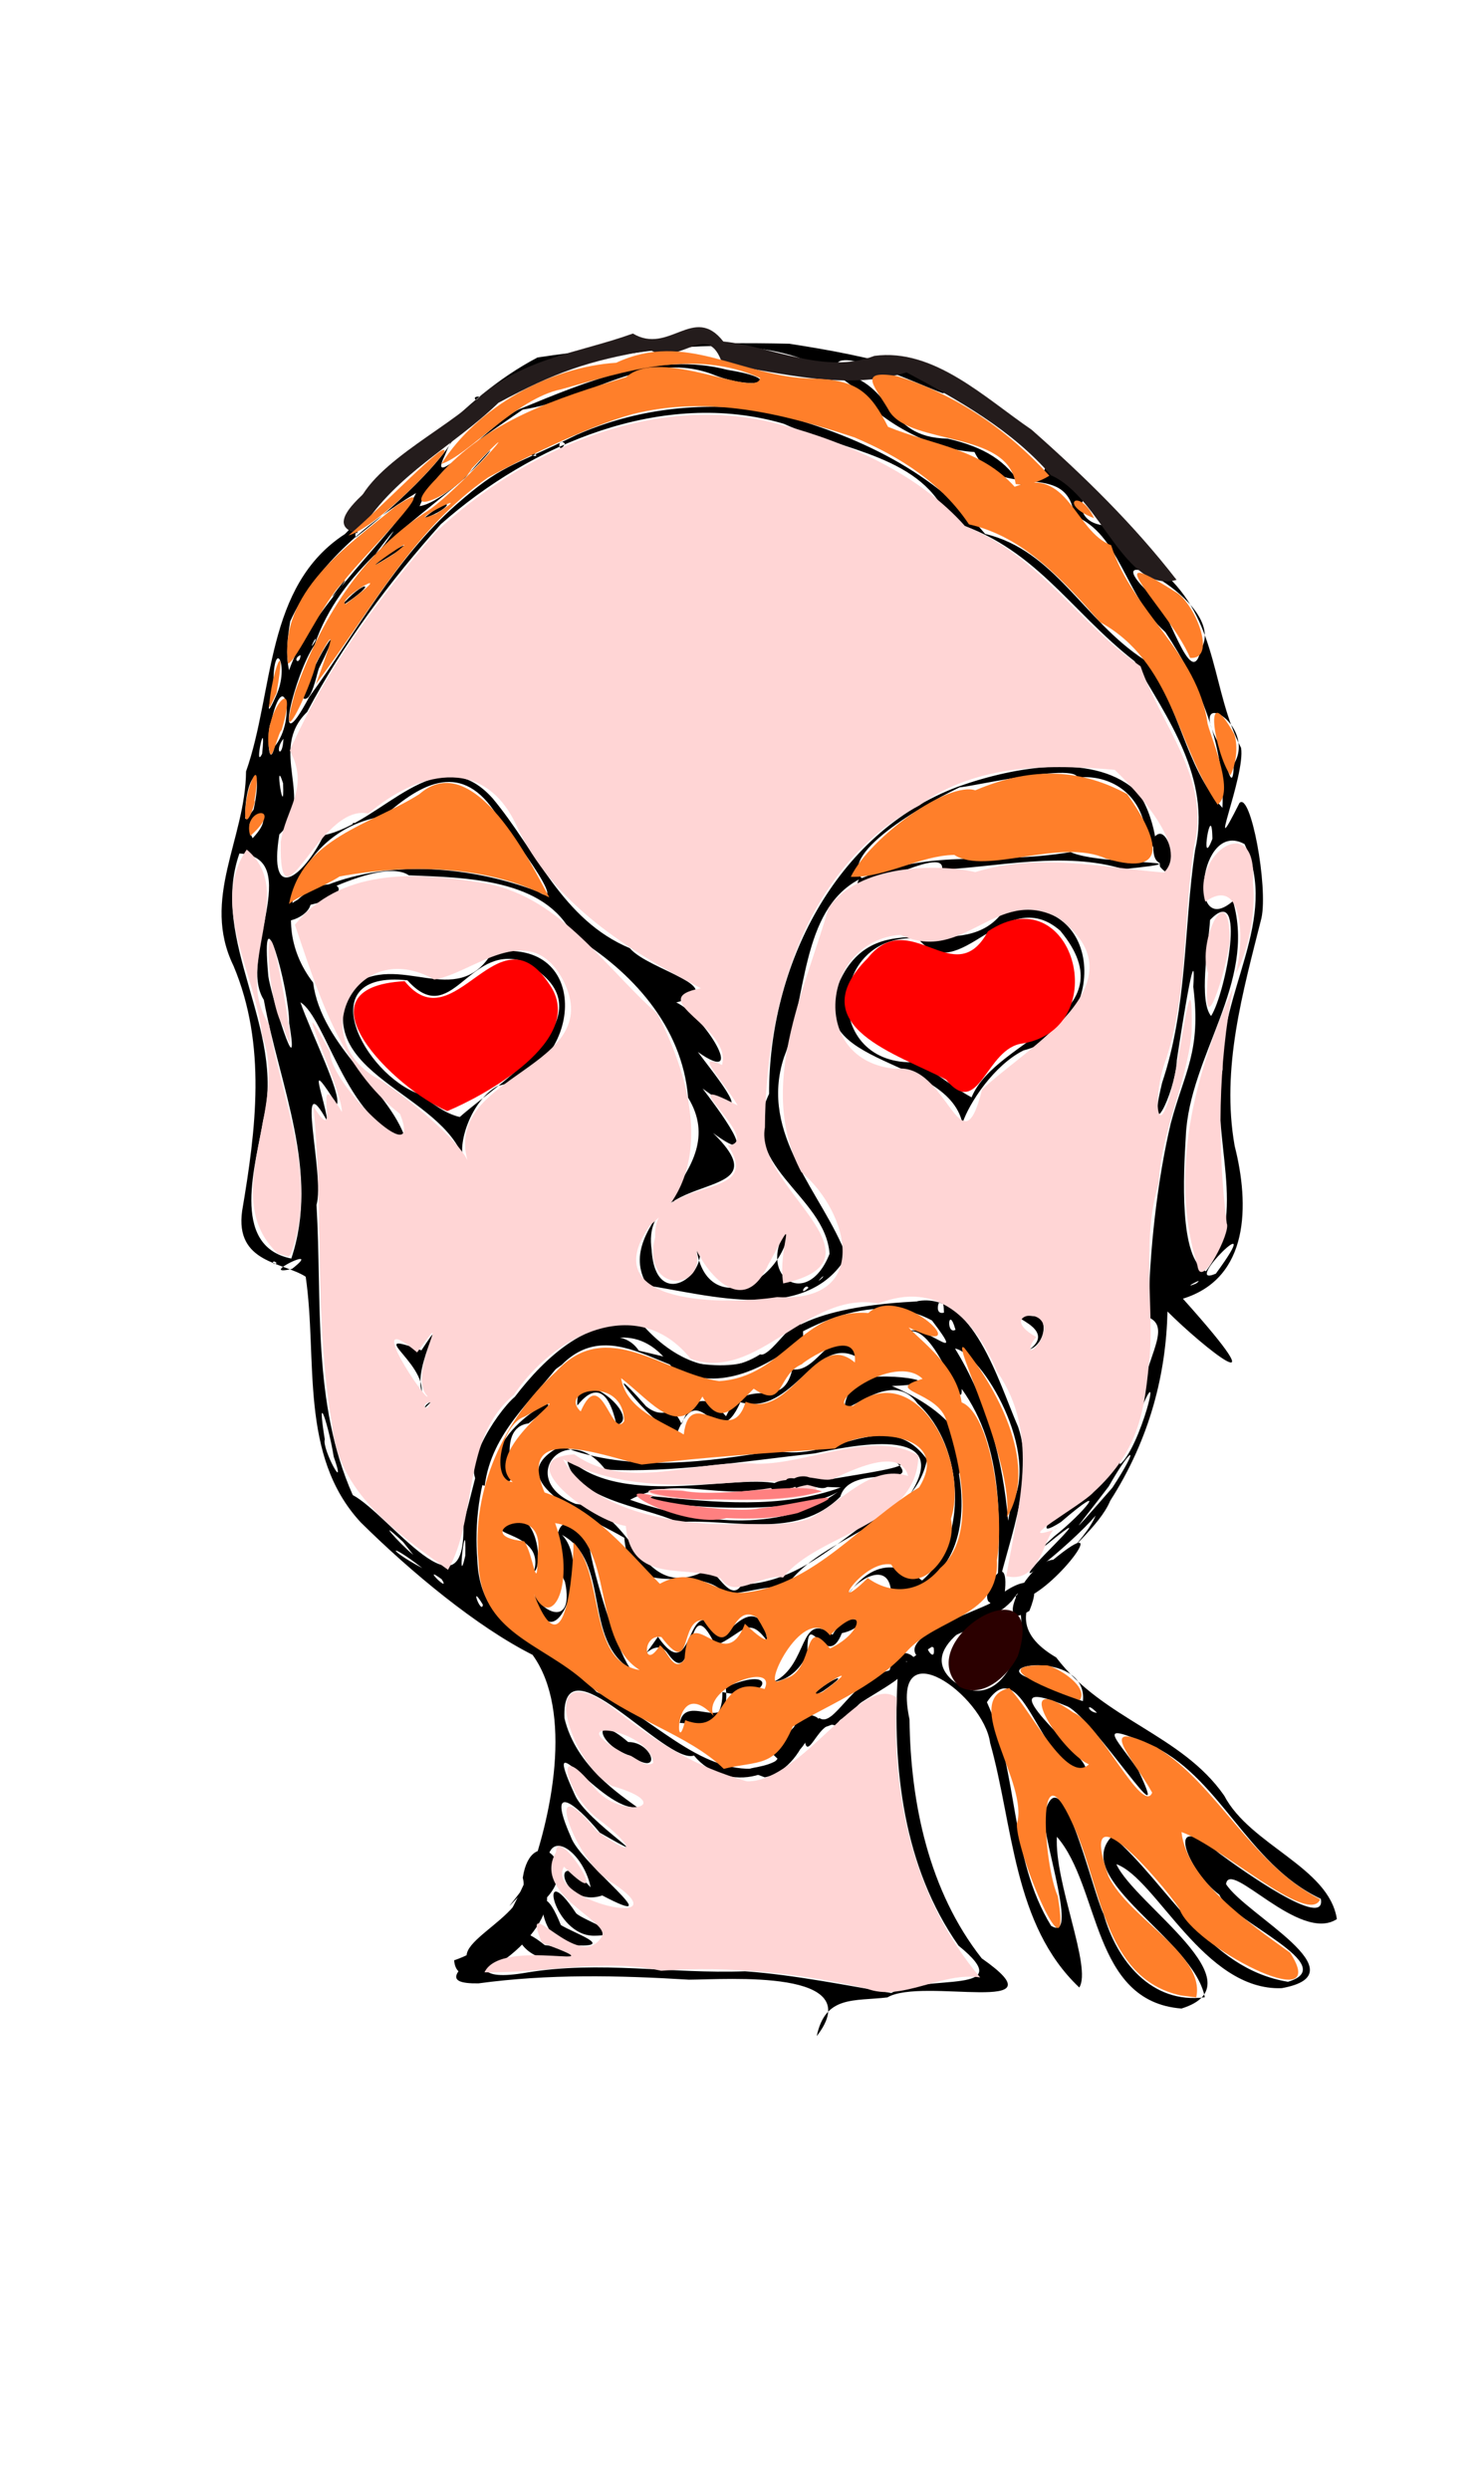 <svg xmlns="http://www.w3.org/2000/svg" width="1440" height="2416"><path d="M792.508 1975.429c50.942-65.614-87.06-54.956-123.953-54.785-68.923-4.224-136.4-5.651-204.29 3.592-72.191 1.026 59.799-53.208 60.752-104.024-21.491 15.57-48.306 51.692-14.26 7.868 25.193-65.063 45.517-168.075 6.014-222.586-54.031-27.171-117.839-80.165-166.752-128.543-60.041-64.89-41.634-158.105-53.381-238.301-21.677-14.14-68.734-13.026-61.683-63.796 13.393-79.066 23.929-160.905-8.316-237.688-31.807-65.232 11.587-122.996 12.108-188.718 27.44-77.802 18.113-179.69 95.961-230.319 59.824-60.095 110.997-131.396 186.859-171.295 80.185-12.32 162.985-15.171 244.356-13.346 74.994 11.666 163.02 28.735 217.5 81.012 63.862 37.382 102.408 92.91 149.576 144.725 49.485 47.53 42.8 111.098 71.274 166.362 4.516 27.02-35.952 121.898-1.558 53.475 10.9-11.37 27.91 81.05 21.348 111.614-18.051 71.982-39.347 145.548-26.006 221.113 14.516 57.028 14.398 128.217-50.22 148.176 98.833 110.347 18.791 46.344-14.97 12.414-1.381 59.728-16.649 122.884-55.554 183.595-20.192 49.077-134.68 103.89-52.42 152.066 45.661 60.385 121.56 74.458 162.985 134.006 25.276 48.295 101.624 69.328 109.363 119.825-36.246 23.642-104.19-58.885-107.546-33.948 18.713 29.68 132.577 86.79 54.028 100.96-75.449 2.894-121.816-106.58-160.477-120.3 17.79 39.282 140.334 115.915 63.231 140.067-87.247-6.711-78.665-118.129-120.91-166.643-2.527 44.864 34.191 126.606 21.71 146.226-64.33-60.763-63.938-157.31-86.52-237.298-6.015-45.927-97.3-112.593-78.233-22.867.978 81.322 18.7 166.53 70.058 231.855 81.796 57.27-57.317 17.86-91.502 37.928-32.569 3.854-60.271-2.13-68.572 37.578m376.565-37.699c-10.496-56.458-130.863-114.508-89.922-156.383 55.573 47.618 91.746 128.386 170.63 141.35 52.878-15.771-55.63-58.913-66.562-84.436-31.592-23.42-55.14-86.428 0-40.096 21.075 15.535 104.134 74.877 98.421 44.022-72.065-33.613-98.668-121.068-167.334-150.239-50.726-21.503-33.046-8.093-9.899 25.291 36.087 75.97-42.162-48.602-68.443-61.629-89.445-37.4 22.597 49.996 17.34 61.012-43.737 4.25-60.208-118.299-95.641-65.195 31.374 69.19 21.62 150.58 62.262 216.946 26.69 16.722-7.039-80.584-6.872-106.237 15.718-66.846 46.202 71.456 57.82 94.908 12.772 45.291 46.529 87.533 98.204 80.686zm-304.167-4.146c34.414-19.25 125.414 2.824 65.202-45.935-53.665-76.455-64.403-172.506-58.893-263.27-17.915-5.787-58.744 76.106-95.591 44.866-5.875 60.066-72.095 70.71-102.217 33.952-27.065 9.48-129.113-116.125-125.694-36.301 11.043 47.066 55.479 75.14 70.504 86.437-33.857 4.347-96.16-90.229-60.448-12.116 11.054 26.364 89.712 74.337 24.225 36.793-24.288-29.47-52.132-50.112-27.908 4.37 8.626 25.504 99.4 92.731 30.341 56.574-40.658 13.65-52.286-53.282-11.269-7.845-7.717-37.378-48-63.91-41.631-8.864-15.038 34.315-116.248 107.781-21.153 91.651 71.462-12.098 141.132 1.348 212.546-1.387 48.173 3.472 100.366 14.075 141.986 21.075m-324.398-33.106c-37.562 4.967-55.215-48.176-11.833-13.316 14.117.728 48.877 15.498 11.833 13.316m19.878-13.058c-42.032 4.36-42.23-84.645-16.17-19.772 11.888 7.484 52.002 21.029 16.17 19.772m16.58-9.412c-40.475 1.066-56.472-79.972-17.902-21.74 7.639 7.254 52.786 21.377 17.902 21.74m35.227-174.421c-34.133-10.668-38.114-44.242-2.67-13.487 24.088-.246 34.004 35.02 2.67 13.487m122.829 12.16c34.099 6.988 36.154-92.945 60.218-36.35 59.386-50.887 97.9-78.587 158.163-114.957 28.66-5.386-69.902 27.893-29.963 65.17 47.738 40.213 81.53-43.107 61.948-81.048 28.959-18.665 67.608-53.46 77.749-78.19-22.838 27.572-104.846 93.52-39.002 27.18 46.697-47.644-47.93 35.797-.992-7.167 28.37-22.36 56.368-56.66 6.228-13.667-52.405 33.238 60.351-77.364 57.225-55.924 19.624-15.112 43.346-109.43 19.94-51.729-.146-46.18 32.92-80.48 7.867-91.02.571-64.945 9.102-135.26 21.628-188.049 13.28-50.193 29.756-69.766 21.864-132.613 3.869-62.818-18.484 87.307-15.932 71.385-2.019 34.34-30.161 86.47-14.231 21.43 24.662-73.565 20.8-149.974 31.885-225.117 16.342-70.745-28.045-129.625-58.55-183.407-63.884-49.814-97.928-113.19-180.384-136.3-24.081-63.26-102.622-67.951-160.124-94.201-117.265-34.519-244.794 19.498-332.788 97.44-49.812 55.698-94.693 115.868-129.797 182.184-38.675 37.532 8.924 85.42-26.917 118.695-11.038 68.078 23.103 41.746 43.152.798 57.4-11.644 110.052-96.122 163.972-35.569 42.246 50.681 67.37 117.763 132.96 145.19 18.184 21.613 100.711 38.073 45.065 52.684 26.48 11.684 70.493 82.908 20.93 47.991 17 22.77 61.887 77.5 4.637 35.528 12.442 16.238 61.577 81.24 10.094 43.068 72.403 70.9-71.201 31.379-59.562 113.16 3.766 65.094 63.7 19.982 42.684-11.58 2.675 81.542 85.555 48.866 91.225-12.031-35.396 46.335 16.052 85.123 38.756 27.718-4.214-57.814-91.968-85.564-58.676-155.201-.317-122.643 63.055-253.023 183.081-297.938 56.747-20.269 135.459-33.47 174.972 5.95 18.73 23.997 24.065 84.99 6.98 34.284-7.356-38.484-38.998-52.17-65.766-49.163-3.727-16.638-142.758 18.432-109.218 7.143-33.576 15.02-122.505 65.237-100.253 90.393 74.358-29.16 122.638-12.14 202.727-25.221 29.127 13.454 141.884 7.106 51.4 16.552-57.185-17.691-123.207-1.957-176.054.392 4.209-27.077-94.573 33.902-80.668 9.616-56.634 30.114-50.518 116.16-72.754 172.547-24.793 75.448 38.205 132.529 60.714 193.218-39.024 66.084-134.664 36.963-193.344 28.159-37.603-62.074 84.928-107.9 39.6-182.247-5.676-69.54-55.091-123.065-111.729-157.137-27.087-55.73-104.428-56.23-159.29-58.584-33.583-22.977-155.401 59.358-80.054 9.748 62.557-25.057 141.48-18.415 205.394 6.105 37.276 23.966-53.114-90.289-39.609-73.77-33.454-53.366-72.456-32.657-109.889.684-75.526 10.502-118.695 96.32-68.712 161.293 8.072 61.861 73.99 104.017 89.555 151.524-57.098-17.19-77.227-117.31-101.85-132.379 10.016 29.227 40.201 89.023 35.358 99.216-29.441-46.319-14.153-14.811-8.863 17.054-32.795-60.564-2.48 51.856-10.9 80.328 5.55 94.146-4.342 192.62 35.19 281.479 35.119 18.484 110.38 126.644 107.338 26.903 13.54-43.815 16.585-92.978 58.025-125.334 23.884-35.988 88.82-77.007 112.26-41.62 38.683 8.214 100.3 31.103 135.114-8.013 28.76-39.695 143.697-39.209 134.862-40 54.136-10.022 78.723 77.586 98.038 121.923 17.98 52.051-14.027 122.486-20.408 161.777 2.915-67.737 7.492-140.244-34.331-198.599.792 29.628-25.781-67.253-53.62-54.987 15.234-11.672 61.245 36.584 24.786-11.41-57.777-31.373-131.808 7.291-180.557 47.485-59.432 32.098-122.164-61.553-178.747-4.454-62.66 43.235-87.751 115.97-81.837 189.85 2.7 73.872 72.69 81.705 115.779 127.566 54.356 23.53 98.699 79.204 156.008 74.165m-75.375-44.16c5.916-31.242 50.56 15.495 44.555-34.62 53.99-23.85 41.256 15.338-3.18 4.636.48 39.56-31.298 29.888-41.375 29.984m127.528-25.146c12.634-14.909 45.14-29.215 11.14-5.54zm-36-14.942c33.593-16.413 24.092-69.548 56.703-45.472 16.043-28.579 42.053-9.275 9.025-1.509-15.252 38.964-34.327-28.961-33.366 19.479-5.555 13.31-17.286 25.924-32.362 27.502m-138.43-11.676c-47.832-28.605-19.65-104.748-67.408-130.684 31.91 32.814-13.615 138.402-28.136 49.695-.48 21.346 41.504 45.892 31.056-4.088-17.671-35.766-5.893-88.105 23.989-31.84 7.137 38.326 30.021 106.89 40.499 116.917m35.19-15.69c-12.748-19.075-33.267 18.418-9.518-16.148 37.483 53.881 24.936-55.943 63.14.38 10.189-12.043 36.623-40.952 43.265 4.335-19.165-26.93-24.003-7.25-50.54 3.873-29.998-62.441-18.112 48.47-46.347 7.56m173.382-54.845c35.485-52.52 70.87-16.899 73.461-15.93 44.614-38.388 41.869-129.619-4.417-171.614-31.752-44.382-93.64 44.108-61.523-21.803 21.05-11.177 106.597 1.915 36.77 4.754-41.4-14.354 95.096 24.814 64.923 85.369 9.567 55.909-7.204 110.03-65.747 116.299-1.038-34.26-34.665-13.704-43.467 2.925m-117.492-2.876c-30.217-33.435-92.645 12.479-98.014-54.433-28.984-17.694-126.363-55.584-61.65-89 67.75 26.66 144.896 14.762 209.033 4.28 52.034 12.695 107.788-44.887 146.325 8.723-12.578 64.531-101.56 72.326-137.206 123.747-20.648-1.327-37.834 6.104-58.488 6.683m15.91-9.068c65.786-2.293 105.47-57.484 162.606-86.354 46.38-71.027-60.867-47.393-91.805-40.896-67.368 7.385-139.277 19.19-203.131 15.697-38.24-50.134-87.652 9.75-28.787 33.286 59.54 5.874 61.141 100.133 128.916 63.327 8.951 3.413 21.878 32.766 32.2 14.94m-61.894-60.629c-34.606-15.741-103.785-21.6-108-63.405 53.64 54.362 178.577 11.348 211.55 28.666-66.964 15.857-102.06-12.402-149.992 13.087 61.658 21.924 145.63 33.996 201.709-7.743-43.212 27.642-204.757 11.31-179.526 4.355 60.51 5.858 123.787 12.605 182.26-8.565-97.499-2.285 95.389-17.507 52.787-25.66 29.936 27.807-43.35.566-53.214 34.619-42.22 42.36-104.561 20.92-157.574 24.646m330.667 65.474c9.1-11.584 9.755-.375 0 0m-470.444-17.125c12.903-44.104-67.344-33.479-11.819-50.905 16.59 7.156 19.706 46.233 11.82 50.905m490.884-41.152c19.576-15.723-14.406 15.87 0 0m-517.01-47.515c-43.42-40.614 87.328-106.492 20.964-55.415-33.978 4.718-7.956 62.611-20.964 55.415m164.844-45.337c-27.141-8.653-82.022-85.942-29.799-26.638 19.602 15.592 23.843-5.962 34.505 17.306 12.284-32.58 28.22-24.808 43.004-7.688 20.387-42.719 54.073-2.135 64.39-45.585 26.51 4.415 39.586-53.034 64.573-10.739-41.907-25.86-63.387 57.23-115.026 42.727-24.062 54.673-38.932-29.034-61.647 30.617m-58.55-8.499c-8.94-41.087-24.7-35.88-37.995-18.96-2.76-45.381 64.955 12.685 37.995 18.96m-184.497-19.644c12.996-10.503-7.607 10.034 0 0m-7.255-4.076c17.767-31.016-58.985-71.427 2.471-48.761 30.933-46.864-15.741 26.26 3.976 46.273zm592.695-49.691c32.398-24.374-46.619-36.664 9.573-31.813 8.534 9.44 2.183 27.966-9.573 31.813m-548.631-182.922c-20.542-66.282-149.92-84.22-110.25-168.648 46.393-36.497 102.744 24.154 137.274-33.537 98.583-16.22 87.922 113.377 5.86 129.349-26.953 14.015-40.48 58.89-32.884 72.836m-4.406-42.517c41.98-37.188 153.972-102.872 59.866-151.548-52.421-15.019-67.904 66.545-110.65 18.935-94.926-10.083-42.978 91.4 12.353 110.724 11.898 8.585 23.816 18.456 38.431 21.89m487.76 6.02c-15.276-68.893-169.66-52.738-113.806-147.825 39.378-63.372 115.063-5.391 153.386-57.554 97.952-22.355 104.49 112.98 19.667 134.761-28.432 14.227-52.544 50.638-59.247 70.617m8.857-25.108c24.295-58.714 154.847-78.447 86.087-161.61-54.353-47.457-97.516 57.192-138.122 7.44-87.396-6.154-93.715 125.104-1.23 120.049 18.772 9.775 34.65 24.125 53.265 34.121m121.71 597.107c-11.564-11.913-9.066-.376 0 0m-13.652-11.33c5.26-52.102-107.467-34.421-40.675-19.024 15.251 2.557 26.02 15.027 40.675 19.025m-144.795-51.815c-15.063-9.395 2.685 19.113 0 0m-437.449-41.74c-13.82-22.96-1.202 10.662 0 0m-39.96-24.678c-21.533-15.87 9.743 15.285 0 0m577.232-12.197-5.354 2.847zm-596 1.418c-34.053-26.52-34.803-18.473 0 0m41.675-12.161c1.305-48.419-8.766 38.375 0 0m575.996-9.163-8.18 8.532zm-636.361-4.095c-28.629-26.737-4.163 1.007 9.911 12.583zm688.229-52.572c27.44-41.984 19.725-42.178-3.517-1.292-26.908 35.426-50.23 62.822 3.516 1.292m-98.467 17.6c30.094-51.07-28.632-148.495-54.209-152.627 31.154 50.552 46.6 108.152 51.551 167.072zm-657.092-47.73c-4.553-28.351-17.309-70.09-8.656-16.71-3.094 8.739 22.384 55.575 8.656 16.71m603.354-123.129c-6.847-24.552-9.424 5.327 0 0m-11.195-16.62c-.407-27.517-13.226 3.518 0 0m-131.487-24.104c-2.912-5.313-10.233 9.388 0 0m376.015-4.085c10.915-7.999-16.418 6.731 0 0m-362.497-5.599c4.217-6.113-9.451 8.542 0 0m381.797-4.031c52.99-72.26-35.826 15.347 0 0m-9.666-2.325c42.526-55.18 3.247-131.324 16.16-195.87-3.782-74.416 55.83-145.633 21.367-218.55-44.412-24.623-55.663 93.737-11.265 55.252 23.196 79.218-42.428 150.037-45.756 228.393-2.186 35.9-6.8 118.458 19.494 130.776m-886.762-2.31c32.514-25.337-36.168 8.435 0 0m911.537-7.036-2.009 3.142zm-926.41 1.512c-4.477-4.937-5.185 3.013 0 0m14.168-4.506c28.03-83.874-11.395-167.678-26.678-251.033-25.97-40.368 40.083-137.855-23.657-141.986-29.78 84.561 45.764 170.934 23.034 258.683-6.371 41.016-33.28 122.159 27.3 134.336m371.17-53.97c3.002-9.536-10.82 17.779 0 0M280.608 992.572c-.059-34.432-28.492-135.38-20.234-45.445 1.71 14.769 31.636 113.82 20.234 45.445m894.55-6.842c14.066-21.73 35.403-131.204-.965-93.22-1.953 27.532-10.989 78.35.965 93.22m1.302-171.934c-.568-40.994-12.763 33.389 0 0m-931.322-.596c29.382-30.939-15.002-26.811 0 0m.952-27.803c10.72-50.291-8.874-33.716-8.202 8.68l1.495.732zm940.108-1.667c2.726-59.56-22.713-121.79-55.407-170.432-40.203-36.391-43.451-94.366-88.374-113.06-7.315-56.394-72.594-12.006-96.873-61.709-46.402-2.518-97.32-33.88-119.064-64.245-64.776-50.324-150.236-41.178-228.398-29.267-71.744-7.62-139.275 28.815-166.651 97.215-19.503 40.174 52.074-38.776 75.05-46.282 62.191-25.463 130.653-55.088 199.581-37.1 56.427 9.042 28.389 20.398-11.385 5.602-65.708-27.2-123.558 23.506-187.373 32.891-36.156 25.114-84.525 54.836-100.156 93.729 36.036-5.896 105.975-98.553 44.12-27.454-55.461 47.57-121.437 89.405-146.083 162.153-18.569 26.255-42.603 120.925-5.178 50.457 45.916-63.01 83.732-134.565 142.459-186.42 44.79-39.19 50.32-35.26 117.067-67.873 57.089-25.232 119.807-32.527 181.733-23.613 83.243 20.765 160.537 55.245 214.66 119.691 67.303 15.744 95.616 83.745 154.165 121.958 35.795 44.75 38.786 102.515 76.107 143.76M294.477 677.631c3.647-28.368 48.103-95.402 14.912-29.057-2.244 6.175-7.088 32.991-14.912 29.057m36.054-88.938c22.22-26.966 40.103-25.706 0 0m31.31-39.202c31-26.038 48.961-27.803 0 0m48.668-46.096c29.944-25.222 31.753-11.271 0 0M274.68 759.958c-9.142-29.213 1.734 40.197 0 0m922.57-18.627c23.328-38.366-47.57-78.877-14.537-19.69 4.722 4.828 13.403 56.601 14.537 19.69m-942.88-10.033c4.273-41.825-8.456 17.32 0 0m20.68-14.568c-9.489 12.115-.944 20.46 0 0m-8.411 7.333c21.325-26.082 8.988-80.554-3.726-22.905-4.074 4.915-2.872 48.697 3.726 22.905m1.144-48.737c13.8-29.667-2.437-59.037-2.49-11.727-.304 7.377-11.214 42.336 2.49 11.727m12.73-25.008c21.67-63.771 107.497-137.587 123.229-171.99-50.275 30.057-98.785 72.973-122.136 124.452-2.515 15.59-4.606 31.926-1.092 47.538m884.75-20.588c28.623-45.755-115.35-114.974-46.956-51.16 13.894 4.666 37.797 96.239 46.956 51.16m-873.57 5.81c-8.673 3.623-1.003 10.99 0 0m14.189-13.55c2.433-9.35-8.373 14.164 0 0m24.454-51.573c17.609-26.064-23.994 27.985 0 0m-28.739-5.051c45.253-43.88-38.22 38.098-1.431.993zm71.843-37.72c30.704-42.611-36.678 44.69 0 0m-28.211-6.317c35.419-27.116 108.846-94.485 98.347-113.919-26 33.13-105.15 97.199-98.347 113.92m735.98-17.36c-26.137-61.045-56.275 11.716 1.735 5.63zm-82.7-35.239c56.61-25.72-44.365-95.039-83.699-87.227-24.233-8.811-116.467-52.697-101.352-20.271 56.469 11.3 43.959 63.137 106.021 64.323 36.348 8.384 57.091 21.708 72.033 46.442zm-479.044-28.313c-15.22-2.664 5.29 5.564 0 0m28.735-10.093c-8.103-6.938-6.314 12.823 0 0m-82.25-45.336c-9.657-1.501-3.646 7.109 0 0M325.84 1768.11l4.586-2.541zm970.667-150.55 4.054-3.41zm-291.698-73.595c10.084-7.168-5.004 6.354 0 0m330.365-190.405 4.054-3.41z" style="fill:#000;stroke-width:1.333"/><path d="M765.11 1702.61c22.35-14.506-29.767-16.696 0 0" style="fill:#000"/><path d="M783.37 1659.22c-.915 1.401-.923-1.38 0 0z" style="fill:#000;stroke:#000"/><path d="M780.342 1662.915c-1.804 70.142 12.44.208 30.948 11.684 11.413-24.94 79.458-45.43 67.765-63.072 26.326 14.078-4.83-30.455-15.886 8.986-37.621 9.802-53.934 56.21-68.18 46.242-35.852 32.308 27.44.204-14.647-3.84" style="fill:#000"/><path d="M757.245 1708.915c45.568-13.47 30.667-82.393 8.092-20.776-1.502 37.34-68.43 19.814-23.266 36.17 44.92-8.184 61.484-98.788 13.409-30.103l-6.805 6.491 8.57 8.214zM891.136 1608.074c23.565-25.515 82.391-26.936 80.872-65.293 1.79-47.985-31.882 53.22 9.745 10.501 24.162-34.997-9.405 44.435 13.982-3.217 31.063-11.769 85.585-85.608 26.259-36.84-25.763 1.767-59.935 72.395-23.161 49.642 25.224-61.587-57.647 1.435-24.862-10.199 9.606-62.722-27.713-.672-12.31 2.478-15.724 8.517-91.849 33.236-70.525 52.928M470.346 1441.516c6.592-51.748 46.607-83.26 75.342-121.447 37.984-24.302 76.434-38.18 107.7 8.359 48.226 23.612 90.803-3.88 125.752-28.338 2.98-44.613-30.205 18.71-41.495 13.838-38.503 24.59-80.68 8.254-112.451-26.68-51.587-13.187-96.353 29.63-125.581 67.872-18.312 15.308-58.85 78.986-29.267 86.396M1119.891 812.5c-7.47 51.508 41.473 6.54 3.71 13.786 25.654 21.206-3.118-22.194 2.027 14.57 21.995 26.504 10.374-48.766-5.737-28.356M273.01 859.082c-31.757 48.264 23.478 37.867 28.284 18.727 51.262-11.813 20.851-35.121-12.228-5.09-39.507 22.815 10.379 34.752-16.055-13.637" style="fill:#000"/><path d="M343.566 799.104c-.915 1.4-.923-1.38 0 0zM456.638 1911.747c-1.816 2.94-1.883-2.937 0 0z" style="fill:#000;stroke:#000"/><path d="M469.17 1912.122c31.66-17.493 97.824-108.546 50.203-107.026-20.766 40.04-29.733 80.253-78.707 96.754 3.186 42.367 91.726-19.952 90.161-61.1 32.393-35.277-15.427-72.048-23.565-18.972 11.176 39.732-93.787 69.095-38.092 90.344" style="fill:#000"/><path d="M840.875 1929.246c-63.816-14.634-132.928-22.308-199.284-17.264-56.815-12.443-114.23 2.639-171.463 1.513 16.825-35.61 138.153 2.247 55.674-28.657-22.38-54.65 36.447 31.591 58.257-6.215 8.162-14.86-68.114-40.506-44.539-81.715.529-29.577 60.69 66.68 7.728 14.161-19.002 33.328 118.566 62.826 46.126 15.069-35.617-19.29-70.093-118.281-14.216-49.575 42.373 30.225 32.773 11.763 1.457-11.654-30.38-22.093-46.53-83.112-4.237-30.963 26.808 33.34 82.622 17.335 17.894-1.104-37.73-17.225-77.913-130.276-1.668-77.624 46.339 36.808 81.352 58.525 132.14 72.992 53.448.955 111.726-106.461 145.484-81.064-5.638 96.416 17.414 196.26 80.864 271.315-37.497-5.779-75.983 24.014-110.217 10.785m-206.916-219.042c-4.797-34.392-96.913-45.345-25.642-7.56 7.652.266 17.223 13.723 25.642 7.56M699.273 1531.373c-32.28-14.434-86.877 7.266-92.046-50.968-31.153-4.089-115.216-65.277-49.945-69.46 52.889 37.435 117.684 3.919 177.312 9.155 51.39.368 111.914-33.925 156.603-7.964-1.04 68.494-96.105 74.185-131.366 118.33-21.358-4.156-46.882 22.243-60.558.907m86.038-57.934c31.434-15.86 59.631-53.44 95.873-41.451-10.576-38.606-89.273 15.1-90.48 9.54 15.237 16.301-86.937 15.05-115.761 12.437-34.785 2.194-74.614-11.82-15.585-9.074 27.902 10.79 165.428-8.554 70.414-7.884-61.892 4.917-128.691 8.909-183.35-21.231 26.965 48.837 104.326 62.948 158.797 63.05 26.504-1.536 54.588 3.326 80.092-5.387" style="fill:#ffd5d5;stroke-width:2.397"/><path d="M976.503 1529.149c10.859-65.907 33.744-137.033-8.857-198.228-22.045-51.883-58.33-88.673-115.302-66.268-69.319-13.101-116.942 76.98-182.166 53.68-51.919-64.931-133.617-22.15-171.387 34.818-51.457 42.354-34.884 119.459-64.071 169.824-49.516-35.41-107.637-75.508-112.616-142.36-17.512-101.443-7.597-205.171-18.036-307.297 29.511 46.825-4.49-48.738 27.745 5.554-.124-24.125-56.127-139.373-11.41-58.346-1.423 30.166 91.544 120.093 67.725 60.169-57.764-44.704-79.367-117.24-101.995-183.53 43.62-53.91 114.851-51.673 178.032-41.24 76.833 10.228 119.388 79.36 173.565 127.55 32.893 62.65 56.68 153.25-7.018 205.401-55.306 78.582 75.456 77.081 123.44 69.535 90.61 5.618 70.833-81.226 23.302-121.472-43.344-82.708 3.126-174.35 26.402-255.768 29.127-42.92 105.523-43.325 142.641-35.096 60.629-19.082 123.305-4.364 182.83.418 25.321-23.681-26.317-79.08-47.641-99.624-61.485-5.22-133.717-6.556-189.726 34.625C780.115 840.45 742.96 975.92 742.252 1093.8c-10.916 56.296 124.294 128.104 17.733 151.383-5.795-35.785 17.548-77.363-14.614-18-26.814 58.205-68.381-2.995-74.47-27.05 27.268 53.312-50.708 59.635-35.195.27-2.612-63.89 107.931-31.894 70.625-89.185 37.371-2.925-61.685-76.158 9.472-38.728-14.572-24.83-43.767-52.768-15.182-39.308 10.05-36.705-77.618-63.628-20.535-74.367-71.326-37.13-143.811-82.26-178.88-157.815-32.364-69.972-98.047-50.791-143.729-11.664-48.127-11.02-86.66 120.517-85.062 27.642 4.482-31.902 28.49-52.723 8.81-88.815 34.727-78.025 85.904-147.323 141.292-211.562 86.572-81.628 215.238-137.32 334.547-104.867 68.467 18.143 135.629 49.526 179.247 98.561 73.03 29.558 107.605 92.52 170.444 136.15 19.583 57.29 68.008 107.58 51.966 174.495-10.806 68.553-5.665 138.881-26.948 205.9-14.938 38.889-8.306 89.727 6.942 21.711 7.532-30.767 19.142-129.197 17.588-45.785-5.45 50.527-29.668 95.1-31.956 144.961-16.529 54.014-5.028 118.164-8.563 165.89-5 53.237-8.847 92.23-54.91 134.343-11.312 12.538-83.951 52.626-34.608 34.875-12.298-2.76-13.66 55.138-49.763 46.313m-558.888-168.532c-10.295.172-3.815 11.66 0 0m-2.858-6.057c-21.092-22.031 28.19-95.597-10.011-42.473-55.556-46.79 10.364 50.06 10.011 42.473m593.285-51.209c23.105-39.233-46.372-30.594-2.283-6.057-7.01 5.77-9.635 21.137 2.283 6.057m-554.416-177.64c-23.613-84.225 136.36-89.052 92.991-174.247-32.547-62.466-89.088-6.194-125.306-1.149-74.612-42.549-127.655 58.139-52.22 97.553 30.082 20.352 74.182 56.74 84.535 77.842m499.254-68.606c43.974-41.529 158.722-104.16 73.836-166.733-59.99-31.446-91.396 45.495-152.627 16.613-77.8 5.48-89.638 123.222-4.463 129.964 49.626-6.605 63.077 102.016 83.254 20.156M1161.92 1227.78c-28.298-90.05-2.307-185.88 34.561-269.248-14.504 75.037-15.387 152.736-6.107 228.4 4.356 7.885-25.089 65.97-28.454 40.849M1172.271 944.15c-11.263-30.055 20.752-96.683 21.038-31.338-3.336 29.609-28.067 108.066-21.038 31.339" style="fill:#ffd5d5;stroke-width:2.397"/><path d="M1198.783 945.35c9.105-32.09 7.876-96.71-29.191-70.574-13.935-46.581 50.833-89.993 46.192-18.835 3.316 29.21-4.585 67.507-17 89.408" style="fill:#ffd5d5;stroke-width:2.397"/><path d="M269.344 1216.05c-58.246-55.464 11.614-142.906-15.01-211.252-5.704-58.445-51.632-127.409-14.926-180.551 49.774 41.729-14.863 113.825 21.55 169.436 12.52 73.471 48.436 149.04 21.474 222.9l-2.588 2.596z" style="fill:#ffd5d5;stroke-width:1.695"/><path d="M275.115 996.452c-17.816-26.803-19.494-137.89-3.467-51.618 2.097 10.261 19.269 101.965 3.467 51.618" style="fill:#ffd5d5;stroke-width:1.695"/><path d="M434.03 1077.953c-50.415-21.048-151.3-120.012-41.358-126.04 48.563 60.279 90.433-72.569 140.361 2.901 38.234 54.4-66.336 109.77-99.002 123.139M918.041 1047.497c-46.274-24.653-141.86-51.775-76.154-117.825 41.566-51.994 84.296 33.826 116.74-26.058 82.465-54.904 123.332 92.668 34.22 108.662-36.58 3.812-42.194 74.45-74.806 35.22" style="fill:red;stroke-width:1.695"/><path d="M930.798 1636.27c-47.716-46.58 87.778-124.567 56.833-29.59-9.398 19.11-34.329 42.211-56.833 29.59" style="fill:#2b0000;stroke-width:1.695"/><path d="M702.3 1716.097c-34.336-33.73-93.706-48.81-134.416-84.24-42.31-38.071-102.207-47.15-103.558-116.774-7.257-69.3 24.551-138.393 75.551-184.604 49-53.247 103.778 1.727 157.908 9.435 63.836-4.007 79.293-70.505 144.82-66.054 33.133-30.339 108.738 47.766 39.064 13.958 8.548 10.47 46.89 36.963 51.436 72.766 28.566 11.176 41.945 107.557 34.271 153.067 2.632 54.785-56.833 55.196-86.82 87.814-32.667 37.002-84.73 55.897-111.332 73.703-16.948 40.512-33.536 32.658-66.924 40.93m-37.449-47.216c43.714 16.797 28.522-45.916 77.056-30.227 12.86-27.521-61.523-1.593-49.406 26.104-39.793-42.553-37.206 46.714-27.65 4.123m133.382-27.25c53.852-40.537-29.473 10.744 0 0m-34.725-13.505c27.409-9.233 14.77-62.557 41.89-28.824 35.423-16.822 33.82-46.945-.03-12.718-25.123-31.632-65.163 49.668-50.274 44.783zm-142.761-7.9c-49.801-30.638-21.206-133.615-82.075-142.525 20.925 56.86-2.71 106.351-20.54 68.833 33.498 87.277 39.262-46.268 38.155-50.281 31.072 31.561 13.304 115.848 64.46 123.972m43.49-10.203c4.17-64.261 38.399 19.473 58.567-34.696 9.92 9.493 35.232 31.786 11.72-6.153-27.686-16.703-22.175 48.542-52.037 2.62-23.773-1.405-9.797 57.205-40.668 16.45-19.513-3.549-17.567 34.275-1.469 8.006 7.243 4.432 13.25 27.751 23.888 13.773m177.817-79.018c22.523 16.252 50.147 14.926 70.417-9.837 34.827-29.58 20.164-99.457 6.124-142.083-7.68-29.925-63.481-29.26-23.368-41.36-27.5-26.707-101.199 28.795-67.485 26.363 62.032-48.71 113.055 54.53 95.001 109.443 7.26 33.542-33.646 82.996-58.082 44.24-27.715-4.633-63.128 52.88-22.607 13.234m-117.524 13.913c66.324-8.402 111.098-67.817 167.358-101.911 33.576-54.649-54.36-59.375-81.671-37.651-63.437 4.135-123.16 8.02-187.552 15.544-33.859-6.983-123.336-43.153-94.278 27.035 50.154 16.804 81.202 57.695 111.886 88.608 36.31-19.854 53.75 13.131 84.257 8.375m-202.77-36.333c9.035-57.04-70.61-19.122-13.176-13.264 8.721 11.376 12.745 55.358 13.175 13.264m-24.247-70.663c-37.021-32.631 85.412-105.153 11.52-63.558-22.584 7.585-33.487 61.634-11.52 63.558m165.977-46.225c6.026-50.608 46.37 15.085 60.01-31.727 45.315 17.273 67.751-71.048 106.023-38.087 3.301-40.265-61.045 7.254-50.23 1.18-25.976 9.723-17.099 45.341-47.929 24.255-19.497 19.099-32.45 37.998-49.782 7.614-22.947 41.735-47.655 6.541-78.89-17.891 5.018 30.64 40.266 42.164 60.798 54.656m-57.822-12.898c-.786-44.547-64.84-30.804-42.202-9.46 19.999-45.942 29.86 27.41 42.202 9.46M1145.773 1935.933c-75.94-16.538-77.076-109.302-105.328-167.293-36.122-79.415-27.47 42.096-14.021 70.945 14.944 89.902-40.606-41.851-39.713-70.096 12.2-39.563-55.078-120.649-7.358-131.775 22.02 22.695 55.717 93.811 77.297 74.049-28.519-13.002-78.874-94.741-14.909-50.166 25.057 10.574 67.272 99.853 76.255 77.589-16.96-31.17-59.199-75.143 4.67-43.76 59.483 36.856 91.13 112.946 158.356 147.297-11.273 26.03-97.403-52.717-134.545-65.278 4.862 46.025 64.774 87.913 105.41 117.027 41.855 65.16-96.627-7.753-107.395-42.666-18.393-27.369-100.807-121.992-68.881-31.508 19.86 41.352 94.38 75.815 85.142 117.556z" style="fill:#ff7f2a;stroke-width:1.198"/><path d="M977.046 1472.033c6.776-54.618-55.484-175.232-41.406-164.433 36.182 45.53 71.011 116.33 41.406 164.433" style="fill:#ff7f2a;stroke-width:1.198"/><path d="M346.377 517.418c10.304-29.215 73.5-65.037 28.692-59.15-9.216 12.104-66.75 49.733-28.692 59.15" style="fill:#241c1c"/><path d="M351.374 512.728c33.027-52.64 88.993-80.102 132.268-121.91 55.666-29.857 86.851-40.74 147.413-51.103 29.713 16.284 55.519-30.164 69.929 13.375 59.777 9.18 120.654 26.002 178.716 8.22 50.506 26.984 102.14 55.776 140.151 99.843 48.229 20.892 71.506 115.525 121.833 101.435-41.517-53.618-89.632-100.63-140.666-145.685-45.793-31.238-95.022-79.327-152.548-71.635-47.906 18.442-99.302-9.119-146.601-13.956-28.568-36.665-52.508 13.305-87.732-7.718-53.751 19.428-108.471 23.391-154.442 66.622-38.33 33.782-120.16 71.64-116.428 120.48z" style="fill:#241c1c"/><path d="M280.476 877.021c12.458-64.84 79.527-76.633 126.447-106.584 53.283-46.348 109.318 69.348 126.089 100.224-60.969-31.841-137.796-32.408-203.43-20.324-14.82 9.567-39.646 18.475-49.106 26.684M825.56 850.66c19.361-39.53 95.232-92.743 120.808-83.908 57.317-24.449 104.98-19.524 147.384 3.704 26.33 36.803 46.332 82.287-20.556 62.528-44.258-20.203-116.745 16.208-147.187-3.562-33.311.527-66.837 22.385-100.45 21.237" style="fill:#ff7f2a;fill-opacity:1;stroke-width:1.198"/><path d="M1181.5 780.646c-40.085-58.467-43.637-138.354-114.06-177.071-34.494-39.203-73.66-82.96-127.194-94.843-26.558-39.777-66.495-65.486-111.128-84.351-69.297-23.287-142.127-41.117-215.224-22.592-46.591 12.565-113.475 46.816-140.051 61.275-73.289 50.53-114.93 131.015-167.346 200.725 9.675-26.412 26.197-70.804.52-21.142-5.886 25.829-39.708 96.707-20.749 29.079 24.225-69.137 63.359-132.926 125.506-173.934 31.58-18.88 113.299-113.106 46.1-43.384-11.579 23.03-78.928 54.913-33.658 9.047 48.378-55.88 115.499-76.724 183.496-97.646 33.137-30.23 127.017 21.633 129.896.858-64.504-28.629-130.186-6.542-193.058 11.036-43.826 8.843-90.942 64.67-116.237 72.377 35.172-55.548 105.624-94.11 169.544-98.133 68.067-31.798 120.3 13.862 190.482 15.383 43.276.812 56.431 13.437 73.368 46.777 44.469 18.1 88.94 20.552 122.884 58.15 51.953-20.797 58.367 43.418 93.616 56.73 20.238 64.037 83.964 104.099 93.627 173.324 5.565 20.074 26.09 66.021 9.667 78.335M335.389 586.199c58.354-43.449-10.32-4.72 0 0m46.469-48.42c41.016-32.695-54.737 34.3 0 0m41.2-39.145c46.91-30.33-39.946 15.259 0 0" style="fill:#ff7f2a;fill-opacity:1;stroke-width:1.198"/><path d="M985.565 469.6c-7.614-52.106-100.712-37.358-122.366-70.196-12.828-23.072-33.415-41.361 7.415-34.476 57.354 17.88 107.41 52.315 147.596 96.559-8.714 5.776-22.35 10.144-32.645 8.112M1154.832 638.332c-17.816-43.635-96.84-116.803-14.983-64.458 18.64 9.18 42.352 66.15 14.983 64.458M1193.911 752.167c-14.738-20.822-28.133-96.816 3.837-39.72 3.95 12.223 1.462 29.76-3.837 39.72" style="fill:#ff7f2a;fill-opacity:1;stroke-width:1.198"/><path d="M279.476 643.767c-8.726-69.201 56.555-113.056 103.682-151.97 56.725-38.202-35.916 52.522-49.76 72.444-19.43 18.449-46.199 77.999-53.922 79.526" style="fill:#ff7f2a;fill-opacity:1;stroke-width:.847"/><path d="M261.673 728.966c-9.295-34.92 30.705-84.005 11.532-20.322-2.272-1.308-9.824 33.333-11.532 20.322M261.1 686.106c2.217-33.765 18.111-74.675 7.21-13.681l-6.013 12.753zM338.118 519.522c30.146-24.966 99.347-98.14 92.786-80.371-22.562 28.83-70.33 73.727-92.786 80.37M237.957 793.125c-1.272-28.511 17.852-67.947 8.85-15.775 2.518-4.712-5.786 25.106-8.85 15.775" style="fill:#ff7f2a;fill-opacity:1;stroke-width:.599"/><path d="M242.922 810.978c-9.026-27.887 35.18-31.101 0 0M1061.634 502.725c-35.881-13.81-14.031-30.323 0 0M1047.726 1649.454c-22.907-7.589-96.265-35.598-31.166-33.7 13.095 3.667 39.775 21.514 31.166 33.7" style="fill:#ff7f2a;fill-opacity:1;stroke-width:.599"/><path d="M768.442 1437.496c-.648.99-.65-.975 0 0z" style="fill:#000;stroke:#000"/><path d="M772.652 1443.44c9.647-4.198 24.665-2.043 12.254-10.176-6.113-2.85-24.23.695-12.254 10.176" style="fill:#000;fill-opacity:1"/><path d="M773.22 1443.378c8.73-10.754 29.023 11.914 34.254-8.531-9.866 4.21-40.446-11.224-34.255 8.53M766.686 1435.794c-24.407-.018-27.036 17.05 4.94 6.625z" style="fill:#000;fill-opacity:1"/><path d="M772.478 1434.69c-23.05-4.662 1.13 21.61 0 0" style="fill:#000;fill-opacity:1"/><path d="M704.834 1472.86c-41.65 10.79-121.787-34.155-70.415-21.652-23.307 2.28 78.167 18.208 102.238 12.164 34.583-2.734 108.977-24.05 37.498 4.515-22.61 5.632-46.164 6.062-69.32 4.973" style="fill:#ff8080;fill-opacity:1;stroke-width:.599"/><path d="M693.749 1454.54c-32.313 2.793-105.81-12.523-30.76-8.01 40.906 7.028 108.235-9.441 134.724.404-33.893 9.032-69.206 8.223-103.964 7.607" style="fill:#ff8080;fill-opacity:1;stroke-width:.599"/></svg>